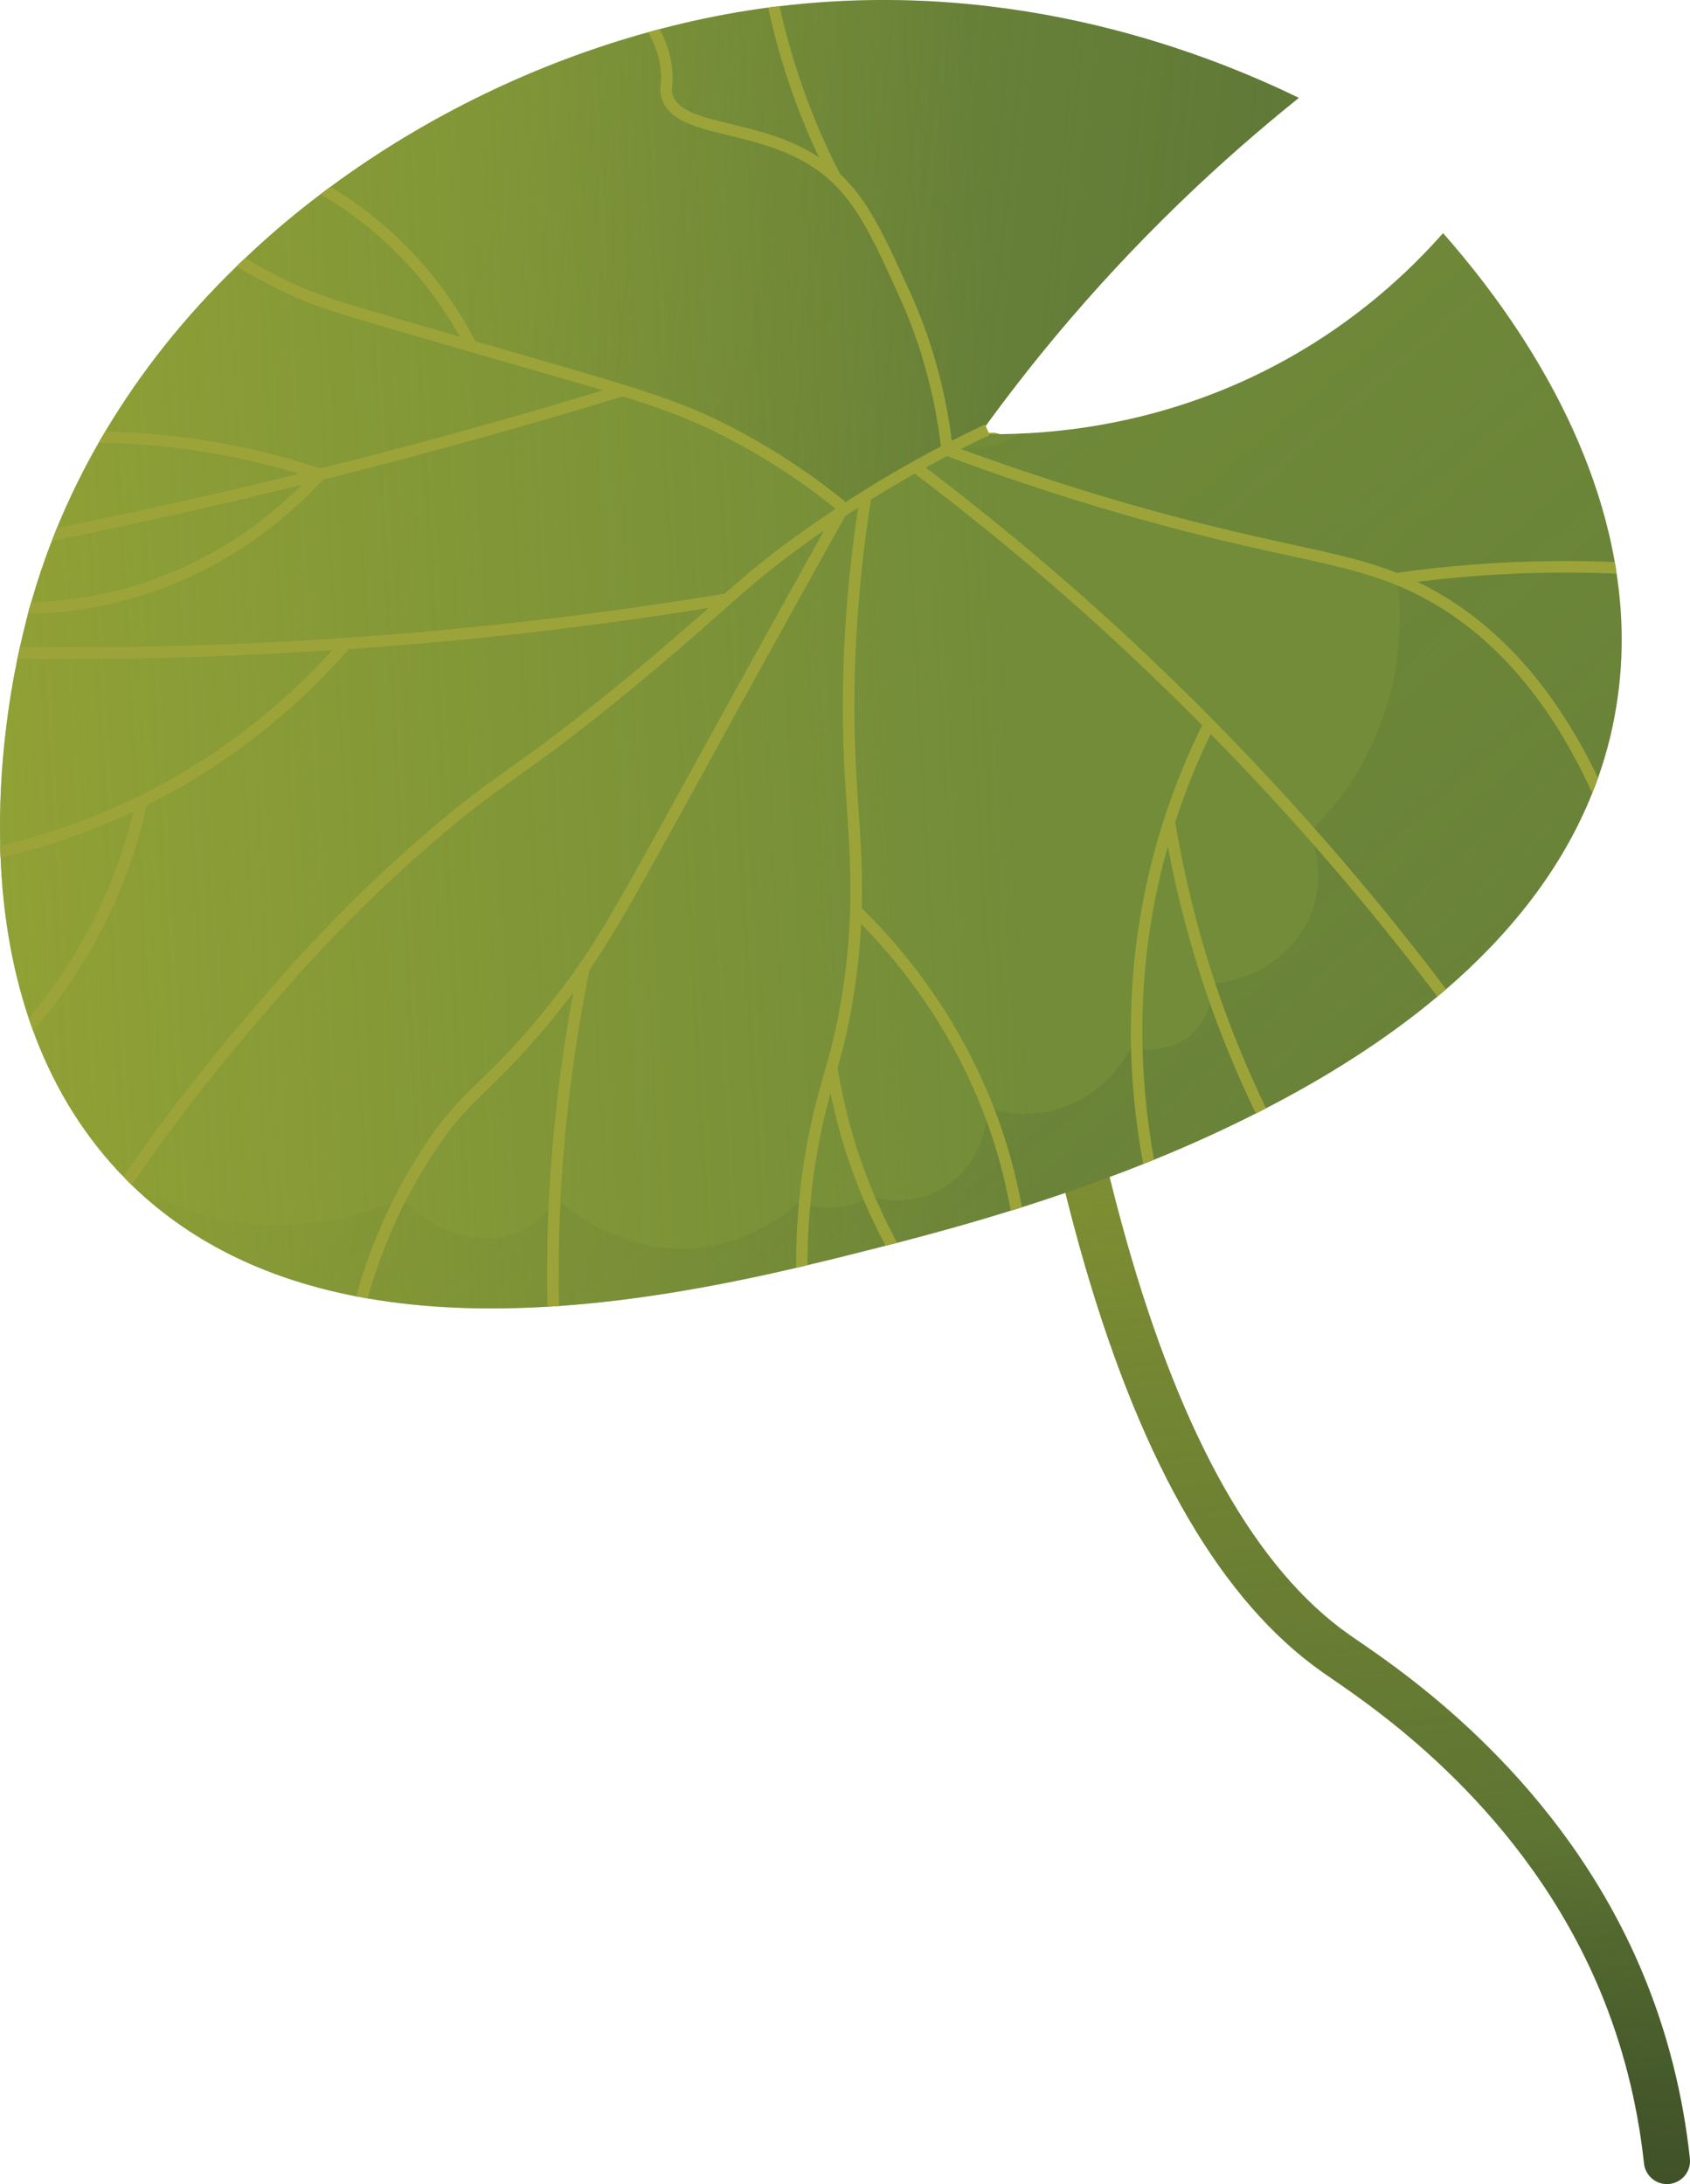<svg width="565" height="730" viewBox="0 0 565 730" fill="none" xmlns="http://www.w3.org/2000/svg">
<path d="M557.285 730C553.4 730 550.06 727.074 549.635 723.13C547.455 702.956 542.513 683.527 534.942 665.383C509.913 605.403 461.203 572.01 445.197 561.034C444.013 560.223 442.988 559.52 442.145 558.927C375.319 511.947 336.655 379.092 323.946 152.774C323.711 148.533 326.958 144.897 331.208 144.659C335.441 144.483 339.093 147.668 339.332 151.913C351.587 370.148 389.163 502.854 451.012 546.338C451.818 546.904 452.79 547.574 453.918 548.346C470.854 559.954 522.386 595.289 549.167 659.462C557.308 678.967 562.619 699.834 564.955 721.483C565.413 725.708 562.351 729.503 558.121 729.96C557.839 729.987 557.564 730 557.285 730Z" fill="#516A33"/>
<path d="M557.285 730C553.4 730 550.06 727.074 549.635 723.13C547.455 702.956 542.513 683.527 534.942 665.383C509.913 605.403 461.203 572.01 445.197 561.034C444.013 560.223 442.988 559.52 442.145 558.927C375.319 511.947 336.655 379.092 323.946 152.774C323.711 148.533 326.958 144.897 331.208 144.659C335.441 144.483 339.093 147.668 339.332 151.913C351.587 370.148 389.163 502.854 451.012 546.338C451.818 546.904 452.79 547.574 453.918 548.346C470.854 559.954 522.386 595.289 549.167 659.462C557.308 678.967 562.619 699.834 564.955 721.483C565.413 725.708 562.351 729.503 558.121 729.96C557.839 729.987 557.564 730 557.285 730Z" fill="url(#paint0_linear_3318_579482)"/>
<path d="M557.285 730C553.4 730 550.06 727.074 549.635 723.13C547.455 702.956 542.513 683.527 534.942 665.383C509.913 605.403 461.203 572.01 445.197 561.034C444.013 560.223 442.988 559.52 442.145 558.927C375.319 511.947 336.655 379.092 323.946 152.774C323.711 148.533 326.958 144.897 331.208 144.659C335.441 144.483 339.093 147.668 339.332 151.913C351.587 370.148 389.163 502.854 451.012 546.338C451.818 546.904 452.79 547.574 453.918 548.346C470.854 559.954 522.386 595.289 549.167 659.462C557.308 678.967 562.619 699.834 564.955 721.483C565.413 725.708 562.351 729.503 558.121 729.96C557.839 729.987 557.564 730 557.285 730Z" fill="url(#paint1_linear_3318_579482)"/>
<path d="M540.883 232.654C539.573 242.234 537.34 251.317 534.259 259.973C534.259 259.973 534.259 259.973 534.259 260.013C533.642 261.746 533.024 263.4 532.331 265.053C522.124 290.719 504.594 312.385 483.486 330.624C482.524 331.469 481.559 332.278 480.557 333.086C463.107 347.71 443.345 360.061 423.275 370.413C422.157 371.029 421.039 371.606 419.885 372.146C408.483 377.919 397.005 383.075 385.832 387.615C384.598 388.116 383.404 388.616 382.209 389.077C367.878 394.773 354.128 399.542 341.647 403.505C340.413 403.929 339.143 404.313 337.912 404.658C322.579 409.43 309.406 412.933 299.968 415.395C298.621 415.743 297.311 416.048 296.116 416.356C295.884 416.432 295.655 416.472 295.423 416.548C287.833 418.474 279.284 420.664 269.962 422.858C268.728 423.166 267.457 423.474 266.147 423.782C242.919 429.171 215.378 434.519 186.908 436.521C185.637 436.597 184.367 436.673 183.056 436.753C163.026 437.946 142.571 437.405 122.885 433.982C121.615 433.75 120.344 433.522 119.07 433.29C91.257 427.901 65.139 416.588 44.031 396.079C43.069 395.154 42.143 394.233 41.297 393.269C40.72 392.768 40.259 392.228 39.758 391.731C26.352 377.415 17.183 361.217 11.059 344.479C10.558 343.094 10.057 341.709 9.596 340.323C3.549 322.276 0.892 303.805 0.198 286.646C0.122 285.337 0.082 283.992 0.082 282.683C-0.611 255.824 3.24 232.661 5.821 220.154C6.13 218.693 6.438 217.384 6.667 216.267C7.052 214.574 7.36 213.228 7.593 212.228C8.17 209.842 8.747 207.456 9.364 205.109C9.709 203.84 10.057 202.531 10.442 201.262C12.446 194.296 14.719 187.447 17.339 180.789C17.88 179.364 18.457 177.903 19.034 176.478C23.078 166.626 27.739 157.162 32.977 148.002C33.711 146.733 34.44 145.464 35.21 144.191C47.305 123.874 62.214 105.403 79.086 89.049C80.048 88.088 81.013 87.164 81.975 86.279C89.987 78.66 98.386 71.542 107.168 64.921C108.285 64.076 109.364 63.228 110.518 62.419C142.8 38.6 179.47 21.053 216.681 10.78C217.952 10.432 219.222 10.087 220.496 9.739C230.359 7.161 240.258 5.044 250.121 3.506C252.357 3.158 254.549 2.814 256.785 2.545C258.056 2.353 259.326 2.197 260.6 2.085C341.034 -7.612 405.746 18.899 434.216 32.714C407.982 53.764 379.748 80.158 352.396 112.982C344.152 122.91 336.525 132.759 329.516 142.379C328.822 143.303 328.205 144.188 327.552 145.073C328.554 145.113 329.672 145.113 330.786 145.113C351.702 145.265 389.879 142.382 429.824 120.256C454.286 106.712 471.427 90.395 482.444 77.928C498.623 96.283 530.981 137.149 539.842 187.864C540.074 189.133 540.303 190.442 540.459 191.751C542.463 204.834 542.811 218.53 540.883 232.654Z" fill="#728C39"/>
<path d="M133.763 79.207C137.578 85.653 139.376 88.847 144.086 96.217C149.709 105.012 154.911 111.679 158.328 115.835C177.353 120.362 192.786 124.988 204.065 128.666C217.049 132.901 223.82 135.642 228.391 137.61C238.679 142.034 246.109 146.087 253.477 150.126C261.386 154.464 271.411 160.306 282.75 167.816C296.026 160.247 309.303 152.678 322.575 145.109C324.888 144.198 327.2 143.29 329.512 142.379C336.532 132.722 344.142 122.893 352.392 112.982C379.618 80.278 407.826 53.88 434.212 32.714C405.746 18.899 341.03 -7.612 260.597 2.085C259.326 2.2 258.055 2.353 256.782 2.545C254.546 2.814 252.353 3.162 250.117 3.506C240.254 5.044 230.355 7.161 220.493 9.739C219.222 10.084 217.951 10.432 216.678 10.78C181.835 20.4 147.517 36.469 116.781 58.019C123.671 63.844 129.059 71.257 133.763 79.207Z" fill="url(#paint2_linear_3318_579482)"/>
<path d="M540.459 191.752C540.306 190.443 540.074 189.134 539.842 187.864C530.981 137.15 498.623 96.284 482.445 77.928C471.427 90.395 454.287 106.712 429.824 120.256C395.529 139.251 362.574 144.052 340.689 144.937C340.072 145.401 339.156 146.047 337.982 146.703C329.616 151.386 321.485 149.228 321.269 150.077C320.29 153.931 386.685 171.06 386.685 171.06C406.931 176.283 434.289 183.285 466.995 191.48C468.366 200.911 469.925 220.784 461.081 243.238C454.33 260.374 444.331 271.88 437.905 278.203C439.139 281.308 443.243 292.721 438.39 305.21C433.291 318.33 420.32 327.463 405.076 328.841C405.159 330.332 405.454 338.259 399.523 344.516C394.222 350.103 385.981 352.217 378.152 350.076C376.839 352.694 370.24 365.148 355.209 370.221C343.648 374.121 333.699 371.431 330.243 370.317C329.878 382.194 323.568 392.825 313.622 397.958C303.567 403.147 293.695 400.698 291.134 399.976C288.918 401.222 284.615 403.25 278.823 403.595C273.591 403.903 269.455 402.7 267.132 401.832C262.833 405.712 251.375 414.984 234.134 416.959C207.473 420.015 188.746 403.127 185.883 400.46C183.71 404.049 179.872 408.926 173.645 411.73C161.739 417.085 145.898 412.694 134.224 400.46C125.274 404.459 105.094 411.979 79.604 408.416C63.856 406.216 51.777 400.582 44.224 396.248C65.299 416.641 91.341 427.915 119.071 433.286C120.341 433.518 121.612 433.747 122.886 433.979C142.571 437.402 163.026 437.942 183.056 436.749C184.367 436.673 185.637 436.597 186.908 436.517C215.375 434.516 242.919 429.167 266.147 423.779C267.458 423.471 268.728 423.163 269.962 422.855C279.284 420.661 287.836 418.467 295.423 416.545C295.655 416.469 295.884 416.429 296.117 416.353C297.311 416.045 298.621 415.736 299.968 415.392C309.406 412.93 322.579 409.427 337.912 404.655C339.146 404.307 340.417 403.923 341.648 403.502C354.128 399.538 367.882 394.767 382.21 389.073C383.404 388.613 384.598 388.112 385.832 387.612C397.002 383.072 408.483 377.916 419.885 372.143C421.04 371.603 422.158 371.026 423.276 370.41C443.346 360.057 463.107 347.707 480.557 333.083C481.559 332.274 482.521 331.466 483.486 330.621C504.595 312.381 522.124 290.719 532.331 265.05C533.025 263.396 533.642 261.74 534.259 260.01C534.259 259.97 534.259 259.97 534.259 259.97C537.341 251.311 539.573 242.231 540.884 232.651C542.811 218.531 542.463 204.834 540.459 191.752Z" fill="url(#paint3_linear_3318_579482)"/>
<path d="M540.883 232.654C539.573 242.234 537.34 251.317 534.259 259.973C534.259 259.973 534.259 259.973 534.259 260.013C533.642 261.746 533.024 263.4 532.331 265.053C522.124 290.719 504.594 312.385 483.486 330.624C482.524 331.469 481.559 332.278 480.557 333.086C463.107 347.71 443.345 360.061 423.275 370.413C422.157 371.029 421.039 371.606 419.885 372.146C408.483 377.919 397.005 383.075 385.832 387.615C384.598 388.116 383.404 388.616 382.209 389.077C367.878 394.773 354.128 399.542 341.647 403.505C340.413 403.929 339.143 404.313 337.912 404.658C322.579 409.43 309.406 412.933 299.968 415.395C298.621 415.743 297.311 416.048 296.116 416.356C295.884 416.432 295.655 416.472 295.423 416.548C287.833 418.474 279.284 420.664 269.962 422.858C268.728 423.166 267.457 423.474 266.147 423.782C242.919 429.171 215.378 434.519 186.908 436.521C185.637 436.597 184.367 436.673 183.056 436.753C163.026 437.946 142.571 437.405 122.885 433.982C121.615 433.75 120.344 433.522 119.07 433.29C91.257 427.901 65.139 416.588 44.031 396.079C43.069 395.154 42.143 394.233 41.297 393.269C40.72 392.768 40.259 392.228 39.758 391.731C26.352 377.415 17.183 361.217 11.059 344.479C10.558 343.094 10.057 341.709 9.596 340.323C3.549 322.276 0.892 303.805 0.198 286.646C0.122 285.337 0.082 283.992 0.082 282.683C-0.611 255.824 3.24 232.661 5.821 220.154C6.13 218.693 6.438 217.384 6.667 216.267C7.052 214.574 7.36 213.228 7.593 212.228C8.17 209.842 8.747 207.456 9.364 205.109C9.709 203.84 10.057 202.531 10.442 201.262C12.446 194.296 14.719 187.447 17.339 180.789C17.88 179.364 18.457 177.903 19.034 176.478C23.078 166.626 27.739 157.162 32.977 148.002C33.711 146.733 34.44 145.464 35.21 144.191C47.305 123.874 62.214 105.403 79.086 89.049C80.048 88.088 81.013 87.164 81.975 86.279C89.987 78.66 98.386 71.542 107.168 64.921C108.285 64.076 109.364 63.228 110.518 62.419C142.8 38.6 179.47 21.053 216.681 10.78C217.952 10.432 219.222 10.087 220.496 9.739C230.359 7.161 240.258 5.044 250.121 3.506C252.357 3.158 254.549 2.814 256.785 2.545C258.056 2.353 259.326 2.197 260.6 2.085C341.034 -7.612 405.746 18.899 434.216 32.714C407.982 53.764 379.748 80.158 352.396 112.982C344.152 122.91 336.525 132.759 329.516 142.379C328.822 143.303 328.205 144.188 327.552 145.073C328.554 145.113 329.672 145.113 330.786 145.113C351.702 145.265 389.879 142.382 429.824 120.256C454.286 106.712 471.427 90.395 482.444 77.928C498.623 96.283 530.981 137.149 539.842 187.864C540.074 189.133 540.303 190.442 540.459 191.751C542.463 204.834 542.811 218.53 540.883 232.654Z" fill="url(#paint4_linear_3318_579482)"/>
<path d="M479.017 197.136C477.282 196.175 475.551 195.29 473.856 194.482C488.764 192.596 503.865 191.556 518.81 191.403C526.012 191.327 533.217 191.403 540.459 191.748C540.306 190.439 540.074 189.13 539.842 187.861C532.792 187.553 525.783 187.476 518.77 187.553C501.552 187.745 484.1 189.054 466.998 191.476C456.635 187.397 445.89 185.051 431.635 181.932C415.841 178.469 396.156 174.158 367.805 165.618C352.203 160.923 336.565 155.69 321.272 150.073C324.47 148.42 327.668 146.879 330.902 145.341L330.786 145.109L329.516 142.378L329.284 141.878C325.548 143.648 321.849 145.457 318.19 147.343C315.994 129.912 311.297 113.094 304.131 97.357L303.939 97.009C295.851 79.194 290.341 66.996 280.826 58.144C278.362 53.336 276.013 48.408 273.893 43.444C268.23 30.209 263.762 16.317 260.604 2.078C259.333 2.194 258.062 2.346 256.789 2.538C259.987 17.159 264.492 31.359 270.347 44.942C271.425 47.52 272.583 50.059 273.813 52.6C273.468 52.368 273.08 52.14 272.735 51.908C263.337 46.059 253.206 43.597 244.269 41.443C234.214 38.98 226.242 37.055 224.776 31.282C224.544 30.321 224.583 29.858 224.699 28.896C224.816 27.935 224.968 26.587 224.816 24.393C224.507 19.389 223.081 14.465 220.5 9.733C219.229 10.077 217.958 10.425 216.685 10.773C219.266 15.277 220.729 19.893 221.001 24.625C221.077 26.511 220.961 27.551 220.884 28.472C220.732 29.549 220.616 30.59 221.037 32.243C223.077 40.246 232.479 42.556 243.34 45.174C252.008 47.291 261.831 49.638 270.688 55.178C284.631 63.837 290.603 76.92 300.426 98.583L300.618 98.967C307.784 114.781 312.481 131.635 314.561 149.221C303.697 154.878 293.068 161.112 282.744 167.809C271.996 159.034 260.441 151.299 248.306 144.721C230.087 134.833 216.296 130.677 184.168 121.365L158.935 114.055C151.425 99.587 141.522 86.928 129.507 76.344C123.267 70.843 116.911 66.263 110.515 62.416C109.36 63.224 108.279 64.069 107.164 64.918C113.789 68.805 120.494 73.497 126.962 79.234C137.711 88.701 146.684 99.859 153.734 112.557C111.593 100.399 105.814 98.706 94.989 93.357C90.561 91.163 86.245 88.817 81.969 86.275C81.007 87.16 80.041 88.085 79.079 89.046C83.7 91.816 88.441 94.394 93.254 96.78C104.656 102.437 110.475 104.09 155.85 117.213L183.086 125.064C190.019 127.065 196.143 128.835 201.614 130.452C171.605 139.572 141.022 148.038 110.628 155.693C109.473 156.002 108.279 156.27 107.121 156.578C96.529 153.075 85.704 150.269 74.84 148.267C61.782 145.841 48.529 144.496 35.2 144.188C34.43 145.457 33.697 146.726 32.967 147.999C46.834 148.151 60.624 149.5 74.146 152.038C82.775 153.655 91.443 155.77 99.916 158.348C73.181 164.965 46.101 171.007 19.021 176.471C18.444 177.896 17.867 179.357 17.326 180.782C45.291 175.126 73.297 168.853 100.954 162.043C87.28 175.626 65.939 191.287 36.238 198.061C27.762 199.986 19.134 201.063 10.429 201.255C10.044 202.524 9.696 203.833 9.351 205.103C18.713 204.987 27.995 203.87 37.088 201.792C70.985 194.097 94.329 175.086 108.043 160.31C109.238 160.001 110.392 159.733 111.586 159.425C143.868 151.266 176.378 142.226 208.235 132.49C223.296 137.186 233.812 141.265 246.448 148.111C258.043 154.384 269.099 161.734 279.383 170.046C275.339 172.7 271.408 175.434 267.481 178.241C256.54 186.091 249.915 191.708 242.248 198.442C222.719 201.636 202.917 204.483 183.351 206.829C125.068 213.795 65.823 216.989 6.654 216.257C6.422 217.374 6.113 218.683 5.808 220.144C11.278 220.22 16.749 220.26 22.219 220.26C51.88 220.26 81.581 219.299 111.125 217.297C95.679 234.344 77.766 248.659 58.004 259.973C38.282 271.21 18.557 278.328 0.069 282.676C0.069 283.985 0.109 285.33 0.185 286.639C14.476 283.329 29.461 278.404 44.638 271.247C40.053 290.255 32.274 308.11 21.526 324.387C17.867 329.928 13.859 335.236 9.583 340.317C10.044 341.702 10.545 343.087 11.046 344.472C16.016 338.776 20.6 332.774 24.72 326.501C36.315 308.994 44.522 289.638 49.143 269.053C52.726 267.283 56.345 265.358 59.928 263.32C81.192 251.198 100.261 235.577 116.669 216.953C139.164 215.415 161.546 213.298 183.809 210.643C201.415 208.526 219.289 206.027 236.931 203.177C230.034 209.258 221.369 216.877 208.195 227.726C189.359 243.235 179.264 250.389 170.367 256.739C161.855 262.819 154.497 268.052 141.901 278.981C112.664 304.222 93.44 326.849 80.728 341.818C66.785 358.211 53.572 375.41 41.281 393.265C42.127 394.226 43.052 395.15 44.014 396.075C56.342 378.104 69.631 360.829 83.654 344.32C96.29 329.427 115.434 306.917 144.402 281.867C156.882 271.054 164.164 265.898 172.6 259.857C181.537 253.508 191.668 246.274 210.62 230.728C224.603 219.223 233.5 211.372 240.63 205.023C250.144 196.596 257.041 190.479 269.713 181.359C271.641 179.974 273.565 178.628 275.529 177.28C261.662 202.137 250.605 222.146 243.327 235.345L230.19 259.201C204.072 306.685 197.872 317.958 183.809 335.545C173.293 348.704 166.552 355.285 160.541 361.058C153.876 367.523 148.598 372.64 141.088 384.222C131.418 399.114 124.063 415.544 119.054 433.283C120.324 433.515 121.595 433.743 122.869 433.975C127.762 416.737 134.927 400.807 144.326 386.339C151.607 375.102 156.729 370.138 163.238 363.828C169.017 358.248 176.183 351.285 186.812 337.931C188.547 335.777 190.162 333.699 191.705 331.658C187.236 355.477 184.463 379.758 183.385 403.922C182.924 414.811 182.807 425.78 183.036 436.746C184.347 436.669 185.617 436.593 186.888 436.514C186.656 425.701 186.772 414.888 187.236 404.114C188.43 377.372 191.705 350.474 197.059 324.231C205.843 311.457 214.356 296.024 233.577 261.047L246.674 237.19C254.609 222.838 266.973 200.404 282.575 172.504C284.001 171.543 285.424 170.619 286.891 169.734C282.306 199.979 280.803 229.761 282.382 258.313C282.575 262.044 282.843 265.779 283.115 269.586C284.349 287.673 285.62 306.373 281.613 331.923C279.725 344.005 277.605 351.395 275.373 359.242C274.371 362.897 273.332 366.552 272.291 370.708C268.171 387.446 266.127 405.185 266.127 423.772C267.437 423.464 268.708 423.156 269.942 422.847C270.018 404.916 272.062 387.794 276.029 371.632C276.57 369.439 277.108 367.401 277.648 365.439C279.612 374.903 282.269 384.255 285.66 393.298C288.589 401.185 292.092 408.919 296.1 416.346C297.294 416.038 298.604 415.729 299.951 415.385C295.831 407.842 292.285 399.992 289.279 391.949C285.043 380.636 281.961 368.898 280.034 357.008C281.881 350.351 283.769 343.08 285.428 332.496C286.774 323.877 287.547 316.066 287.892 308.792C308.231 329.494 323.485 354.467 332.113 381.249C334.578 388.907 336.506 396.718 337.892 404.645C339.126 404.297 340.397 403.912 341.628 403.491C340.201 395.565 338.237 387.754 335.772 380.096C326.603 351.62 310.119 325.109 288.085 303.56C288.433 291.053 287.66 280.088 286.93 269.315C286.698 265.543 286.429 261.812 286.237 258.077C284.618 228.757 286.277 198.127 291.167 166.997C295.98 163.995 300.873 161.108 305.803 158.301C322.828 171.152 339.587 184.815 355.687 198.896C371.441 212.711 386.966 227.295 401.911 242.456C394.129 258.157 388.197 274.623 384.23 291.441C375.641 327.651 377.064 361.28 382.189 389.063C383.384 388.602 384.578 388.102 385.812 387.602C380.919 360.435 379.612 327.611 387.968 292.326C388.701 289.171 389.547 286.053 390.433 282.938C393.631 299.944 398.1 316.798 403.723 333.116C408.307 346.391 413.698 359.474 419.862 372.133C421.016 371.593 422.134 371.016 423.252 370.4C417.204 357.857 411.85 344.966 407.342 331.843C400.986 313.335 396.132 294.132 392.898 274.779C396.132 264.735 400.1 254.886 404.761 245.342C410.848 251.499 416.82 257.773 422.675 264.082C442.937 285.9 462.274 308.988 480.533 333.076C481.535 332.267 482.497 331.459 483.463 330.614C465.204 306.486 445.79 283.362 425.488 261.464C404.107 238.377 381.496 216.366 358.231 196.009C342.477 182.234 326.106 168.882 309.462 156.26C311.811 154.991 314.163 153.722 316.551 152.449C332.999 158.566 349.835 164.263 366.667 169.303C395.174 177.883 414.935 182.194 430.806 185.657C450.259 189.929 463.087 192.739 477.146 200.473C499.99 213.056 518.478 234.758 532.308 265.043C533.001 263.389 533.618 261.733 534.235 260.003C534.235 259.963 534.235 259.963 534.235 259.963C520.199 230.728 501.708 209.642 479.017 197.136Z" fill="#9CA439"/>
<defs>
<linearGradient id="paint0_linear_3318_579482" x1="392.262" y1="28.43" x2="476.377" y2="718.007" gradientUnits="userSpaceOnUse">
<stop stop-color="#ADB432"/>
<stop offset="1" stop-color="#ADB432" stop-opacity="0"/>
</linearGradient>
<linearGradient id="paint1_linear_3318_579482" x1="384.558" y1="1016.53" x2="427.103" y2="604.306" gradientUnits="userSpaceOnUse">
<stop stop-color="#463920"/>
<stop offset="1" stop-opacity="0"/>
</linearGradient>
<linearGradient id="paint2_linear_3318_579482" x1="716.902" y1="128.492" x2="159.606" y2="69.199" gradientUnits="userSpaceOnUse">
<stop stop-color="#4C6435"/>
<stop offset="1" stop-color="#4C6435" stop-opacity="0"/>
</linearGradient>
<linearGradient id="paint3_linear_3318_579482" x1="1160.57" y1="1279.01" x2="169.023" y2="125.063" gradientUnits="userSpaceOnUse">
<stop stop-color="#4C6435"/>
<stop offset="1" stop-color="#4C6435" stop-opacity="0"/>
</linearGradient>
<linearGradient id="paint4_linear_3318_579482" x1="-320.302" y1="248.816" x2="336.199" y2="212.767" gradientUnits="userSpaceOnUse">
<stop stop-color="#ADB432"/>
<stop offset="1" stop-color="#ADB432" stop-opacity="0"/>
</linearGradient>
</defs>
</svg>
